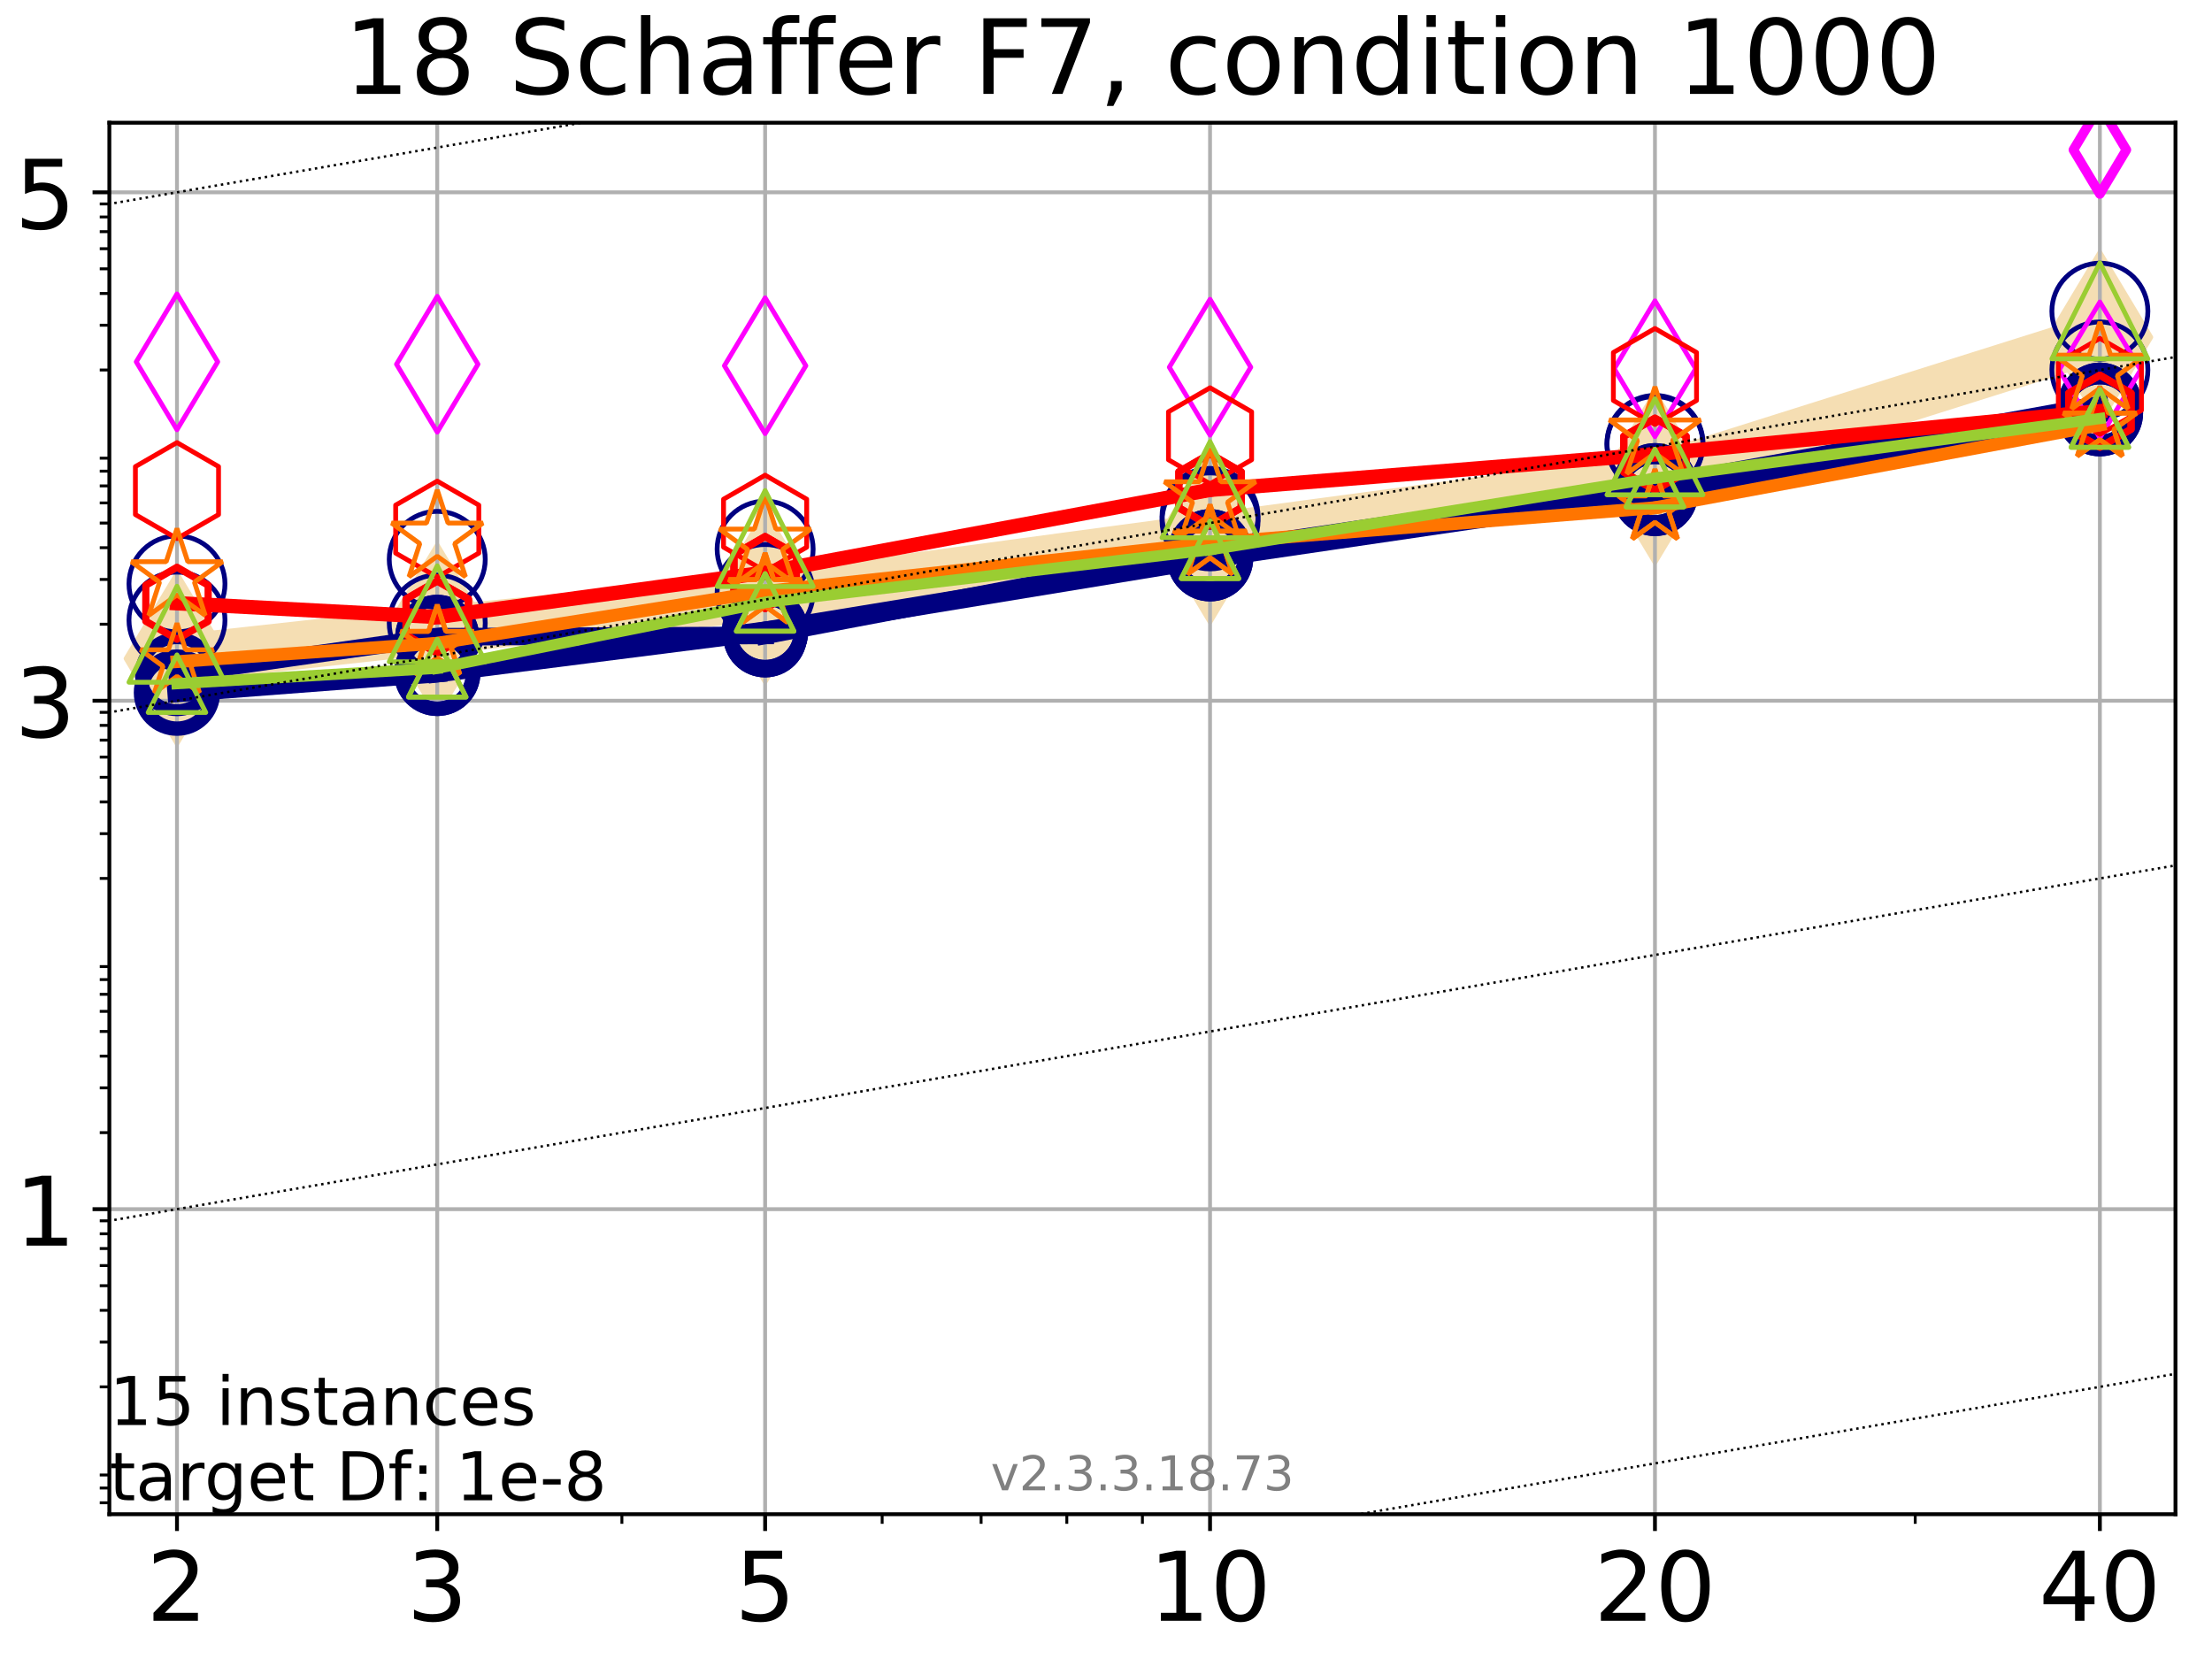 <?xml version="1.0" encoding="utf-8" standalone="no"?>
<!DOCTYPE svg PUBLIC "-//W3C//DTD SVG 1.1//EN"
  "http://www.w3.org/Graphics/SVG/1.1/DTD/svg11.dtd">
<!-- Created with matplotlib (https://matplotlib.org/) -->
<svg height="345.6pt" version="1.1" viewBox="0 0 460.8 345.6" width="460.8pt" xmlns="http://www.w3.org/2000/svg" xmlns:xlink="http://www.w3.org/1999/xlink">
 <defs>
  <style type="text/css">
*{stroke-linecap:butt;stroke-linejoin:round;}
  </style>
 </defs>
 <g id="figure_1">
  <g id="patch_1">
   <path d="M 0 345.6 
L 460.8 345.6 
L 460.8 0 
L 0 0 
z
" style="fill:#ffffff;"/>
  </g>
  <g id="axes_1">
   <g id="patch_2">
    <path d="M 22.78 315.44 
L 453.192 315.44 
L 453.192 25.56 
L 22.78 25.56 
z
" style="fill:#ffffff;"/>
   </g>
   <g id="line2d_1">
    <path clip-path="url(#pb3a50d526a)" d="M 36.868 137.195 
L 91.085 131.231 
L 159.39 124.352 
L 252.074 111.885 
L 344.758 99.477 
L 437.443 70.256 
" style="fill:none;stroke:#f5deb3;stroke-linecap:square;stroke-width:10;"/>
    <defs>
     <path d="M -0 17.678 
L 10.607 0 
L 0 -17.678 
L -10.607 -0 
z
" id="m3c69fcb869" style="stroke:#f5deb3;stroke-linejoin:miter;"/>
    </defs>
    <g clip-path="url(#pb3a50d526a)">
     <use style="fill:#f5deb3;stroke:#f5deb3;stroke-linejoin:miter;" x="36.868" xlink:href="#m3c69fcb869" y="137.195"/>
     <use style="fill:#f5deb3;stroke:#f5deb3;stroke-linejoin:miter;" x="91.085" xlink:href="#m3c69fcb869" y="131.231"/>
     <use style="fill:#f5deb3;stroke:#f5deb3;stroke-linejoin:miter;" x="159.39" xlink:href="#m3c69fcb869" y="124.352"/>
     <use style="fill:#f5deb3;stroke:#f5deb3;stroke-linejoin:miter;" x="252.074" xlink:href="#m3c69fcb869" y="111.885"/>
     <use style="fill:#f5deb3;stroke:#f5deb3;stroke-linejoin:miter;" x="344.758" xlink:href="#m3c69fcb869" y="99.477"/>
     <use style="fill:#f5deb3;stroke:#f5deb3;stroke-linejoin:miter;" x="437.443" xlink:href="#m3c69fcb869" y="70.256"/>
    </g>
   </g>
   <g id="matplotlib.axis_1">
    <g id="xtick_1">
     <g id="line2d_2">
      <path clip-path="url(#pb3a50d526a)" d="M 36.868 315.44 
L 36.868 25.56 
" style="fill:none;stroke:#b0b0b0;stroke-linecap:square;stroke-width:0.8;"/>
     </g>
     <g id="line2d_3">
      <defs>
       <path d="M 0 0 
L 0 3.5 
" id="m2163b61945" style="stroke:#000000;stroke-width:0.8;"/>
      </defs>
      <g>
       <use style="stroke:#000000;stroke-width:0.8;" x="36.868" xlink:href="#m2163b61945" y="315.44"/>
      </g>
     </g>
     <g id="text_1">
      <!-- 2 -->
      <defs>
       <path d="M 19.188 8.297 
L 53.609 8.297 
L 53.609 0 
L 7.328 0 
L 7.328 8.297 
Q 12.938 14.109 22.625 23.891 
Q 32.328 33.688 34.812 36.531 
Q 39.547 41.844 41.422 45.531 
Q 43.312 49.219 43.312 52.781 
Q 43.312 58.594 39.234 62.25 
Q 35.156 65.922 28.609 65.922 
Q 23.969 65.922 18.812 64.312 
Q 13.672 62.703 7.812 59.422 
L 7.812 69.391 
Q 13.766 71.781 18.938 73 
Q 24.125 74.219 28.422 74.219 
Q 39.75 74.219 46.484 68.547 
Q 53.219 62.891 53.219 53.422 
Q 53.219 48.922 51.531 44.891 
Q 49.859 40.875 45.406 35.406 
Q 44.188 33.984 37.641 27.219 
Q 31.109 20.453 19.188 8.297 
z
" id="DejaVuSans-50"/>
      </defs>
      <g transform="translate(30.506 337.637)scale(0.2 -0.2)">
       <use xlink:href="#DejaVuSans-50"/>
      </g>
     </g>
    </g>
    <g id="xtick_2">
     <g id="line2d_4">
      <path clip-path="url(#pb3a50d526a)" d="M 91.085 315.44 
L 91.085 25.56 
" style="fill:none;stroke:#b0b0b0;stroke-linecap:square;stroke-width:0.8;"/>
     </g>
     <g id="line2d_5">
      <g>
       <use style="stroke:#000000;stroke-width:0.8;" x="91.085" xlink:href="#m2163b61945" y="315.44"/>
      </g>
     </g>
     <g id="text_2">
      <!-- 3 -->
      <defs>
       <path d="M 40.578 39.312 
Q 47.656 37.797 51.625 33 
Q 55.609 28.219 55.609 21.188 
Q 55.609 10.406 48.188 4.484 
Q 40.766 -1.422 27.094 -1.422 
Q 22.516 -1.422 17.656 -0.516 
Q 12.797 0.391 7.625 2.203 
L 7.625 11.719 
Q 11.719 9.328 16.594 8.109 
Q 21.484 6.891 26.812 6.891 
Q 36.078 6.891 40.938 10.547 
Q 45.797 14.203 45.797 21.188 
Q 45.797 27.641 41.281 31.266 
Q 36.766 34.906 28.719 34.906 
L 20.219 34.906 
L 20.219 43.016 
L 29.109 43.016 
Q 36.375 43.016 40.234 45.922 
Q 44.094 48.828 44.094 54.297 
Q 44.094 59.906 40.109 62.906 
Q 36.141 65.922 28.719 65.922 
Q 24.656 65.922 20.016 65.031 
Q 15.375 64.156 9.812 62.312 
L 9.812 71.094 
Q 15.438 72.656 20.344 73.438 
Q 25.25 74.219 29.594 74.219 
Q 40.828 74.219 47.359 69.109 
Q 53.906 64.016 53.906 55.328 
Q 53.906 49.266 50.438 45.094 
Q 46.969 40.922 40.578 39.312 
z
" id="DejaVuSans-51"/>
      </defs>
      <g transform="translate(84.723 337.637)scale(0.2 -0.2)">
       <use xlink:href="#DejaVuSans-51"/>
      </g>
     </g>
    </g>
    <g id="xtick_3">
     <g id="line2d_6">
      <path clip-path="url(#pb3a50d526a)" d="M 159.39 315.44 
L 159.39 25.56 
" style="fill:none;stroke:#b0b0b0;stroke-linecap:square;stroke-width:0.8;"/>
     </g>
     <g id="line2d_7">
      <g>
       <use style="stroke:#000000;stroke-width:0.8;" x="159.39" xlink:href="#m2163b61945" y="315.44"/>
      </g>
     </g>
     <g id="text_3">
      <!-- 5 -->
      <defs>
       <path d="M 10.797 72.906 
L 49.516 72.906 
L 49.516 64.594 
L 19.828 64.594 
L 19.828 46.734 
Q 21.969 47.469 24.109 47.828 
Q 26.266 48.188 28.422 48.188 
Q 40.625 48.188 47.75 41.5 
Q 54.891 34.812 54.891 23.391 
Q 54.891 11.625 47.562 5.094 
Q 40.234 -1.422 26.906 -1.422 
Q 22.312 -1.422 17.547 -0.641 
Q 12.797 0.141 7.719 1.703 
L 7.719 11.625 
Q 12.109 9.234 16.797 8.062 
Q 21.484 6.891 26.703 6.891 
Q 35.156 6.891 40.078 11.328 
Q 45.016 15.766 45.016 23.391 
Q 45.016 31 40.078 35.438 
Q 35.156 39.891 26.703 39.891 
Q 22.75 39.891 18.812 39.016 
Q 14.891 38.141 10.797 36.281 
z
" id="DejaVuSans-53"/>
      </defs>
      <g transform="translate(153.028 337.637)scale(0.2 -0.2)">
       <use xlink:href="#DejaVuSans-53"/>
      </g>
     </g>
    </g>
    <g id="xtick_4">
     <g id="line2d_8">
      <path clip-path="url(#pb3a50d526a)" d="M 252.074 315.44 
L 252.074 25.56 
" style="fill:none;stroke:#b0b0b0;stroke-linecap:square;stroke-width:0.8;"/>
     </g>
     <g id="line2d_9">
      <g>
       <use style="stroke:#000000;stroke-width:0.8;" x="252.074" xlink:href="#m2163b61945" y="315.44"/>
      </g>
     </g>
     <g id="text_4">
      <!-- 10 -->
      <defs>
       <path d="M 12.406 8.297 
L 28.516 8.297 
L 28.516 63.922 
L 10.984 60.406 
L 10.984 69.391 
L 28.422 72.906 
L 38.281 72.906 
L 38.281 8.297 
L 54.391 8.297 
L 54.391 0 
L 12.406 0 
z
" id="DejaVuSans-49"/>
       <path d="M 31.781 66.406 
Q 24.172 66.406 20.328 58.906 
Q 16.5 51.422 16.5 36.375 
Q 16.5 21.391 20.328 13.891 
Q 24.172 6.391 31.781 6.391 
Q 39.453 6.391 43.281 13.891 
Q 47.125 21.391 47.125 36.375 
Q 47.125 51.422 43.281 58.906 
Q 39.453 66.406 31.781 66.406 
z
M 31.781 74.219 
Q 44.047 74.219 50.516 64.516 
Q 56.984 54.828 56.984 36.375 
Q 56.984 17.969 50.516 8.266 
Q 44.047 -1.422 31.781 -1.422 
Q 19.531 -1.422 13.062 8.266 
Q 6.594 17.969 6.594 36.375 
Q 6.594 54.828 13.062 64.516 
Q 19.531 74.219 31.781 74.219 
z
" id="DejaVuSans-48"/>
      </defs>
      <g transform="translate(239.349 337.637)scale(0.2 -0.2)">
       <use xlink:href="#DejaVuSans-49"/>
       <use x="63.623" xlink:href="#DejaVuSans-48"/>
      </g>
     </g>
    </g>
    <g id="xtick_5">
     <g id="line2d_10">
      <path clip-path="url(#pb3a50d526a)" d="M 344.758 315.44 
L 344.758 25.56 
" style="fill:none;stroke:#b0b0b0;stroke-linecap:square;stroke-width:0.8;"/>
     </g>
     <g id="line2d_11">
      <g>
       <use style="stroke:#000000;stroke-width:0.8;" x="344.758" xlink:href="#m2163b61945" y="315.44"/>
      </g>
     </g>
     <g id="text_5">
      <!-- 20 -->
      <g transform="translate(332.033 337.637)scale(0.2 -0.2)">
       <use xlink:href="#DejaVuSans-50"/>
       <use x="63.623" xlink:href="#DejaVuSans-48"/>
      </g>
     </g>
    </g>
    <g id="xtick_6">
     <g id="line2d_12">
      <path clip-path="url(#pb3a50d526a)" d="M 437.443 315.44 
L 437.443 25.56 
" style="fill:none;stroke:#b0b0b0;stroke-linecap:square;stroke-width:0.8;"/>
     </g>
     <g id="line2d_13">
      <g>
       <use style="stroke:#000000;stroke-width:0.8;" x="437.443" xlink:href="#m2163b61945" y="315.44"/>
      </g>
     </g>
     <g id="text_6">
      <!-- 40 -->
      <defs>
       <path d="M 37.797 64.312 
L 12.891 25.391 
L 37.797 25.391 
z
M 35.203 72.906 
L 47.609 72.906 
L 47.609 25.391 
L 58.016 25.391 
L 58.016 17.188 
L 47.609 17.188 
L 47.609 0 
L 37.797 0 
L 37.797 17.188 
L 4.891 17.188 
L 4.891 26.703 
z
" id="DejaVuSans-52"/>
      </defs>
      <g transform="translate(424.718 337.637)scale(0.2 -0.2)">
       <use xlink:href="#DejaVuSans-52"/>
       <use x="63.623" xlink:href="#DejaVuSans-48"/>
      </g>
     </g>
    </g>
    <g id="xtick_7">
     <g id="line2d_14">
      <defs>
       <path d="M 0 0 
L 0 2 
" id="m3074be3255" style="stroke:#000000;stroke-width:0.6;"/>
      </defs>
      <g>
       <use style="stroke:#000000;stroke-width:0.6;" x="129.552" xlink:href="#m3074be3255" y="315.44"/>
      </g>
     </g>
    </g>
    <g id="xtick_8">
     <g id="line2d_15">
      <g>
       <use style="stroke:#000000;stroke-width:0.6;" x="183.769" xlink:href="#m3074be3255" y="315.44"/>
      </g>
     </g>
    </g>
    <g id="xtick_9">
     <g id="line2d_16">
      <g>
       <use style="stroke:#000000;stroke-width:0.6;" x="204.381" xlink:href="#m3074be3255" y="315.44"/>
      </g>
     </g>
    </g>
    <g id="xtick_10">
     <g id="line2d_17">
      <g>
       <use style="stroke:#000000;stroke-width:0.6;" x="222.237" xlink:href="#m3074be3255" y="315.44"/>
      </g>
     </g>
    </g>
    <g id="xtick_11">
     <g id="line2d_18">
      <g>
       <use style="stroke:#000000;stroke-width:0.6;" x="237.986" xlink:href="#m3074be3255" y="315.44"/>
      </g>
     </g>
    </g>
    <g id="xtick_12">
     <g id="line2d_19">
      <g>
       <use style="stroke:#000000;stroke-width:0.6;" x="398.975" xlink:href="#m3074be3255" y="315.44"/>
      </g>
     </g>
    </g>
   </g>
   <g id="matplotlib.axis_2">
    <g id="ytick_1">
     <g id="line2d_20">
      <path clip-path="url(#pb3a50d526a)" d="M 22.78 251.891 
L 453.192 251.891 
" style="fill:none;stroke:#b0b0b0;stroke-linecap:square;stroke-width:0.8;"/>
     </g>
     <g id="line2d_21">
      <defs>
       <path d="M 0 0 
L -3.5 0 
" id="m99768b0334" style="stroke:#000000;stroke-width:0.8;"/>
      </defs>
      <g>
       <use style="stroke:#000000;stroke-width:0.8;" x="22.78" xlink:href="#m99768b0334" y="251.891"/>
      </g>
     </g>
     <g id="text_7">
      <!-- 1 -->
      <g transform="translate(3.055 259.49)scale(0.2 -0.2)">
       <use xlink:href="#DejaVuSans-49"/>
      </g>
     </g>
    </g>
    <g id="ytick_2">
     <g id="line2d_22">
      <path clip-path="url(#pb3a50d526a)" d="M 22.78 145.977 
L 453.192 145.977 
" style="fill:none;stroke:#b0b0b0;stroke-linecap:square;stroke-width:0.8;"/>
     </g>
     <g id="line2d_23">
      <g>
       <use style="stroke:#000000;stroke-width:0.8;" x="22.78" xlink:href="#m99768b0334" y="145.977"/>
      </g>
     </g>
     <g id="text_8">
      <!-- 3 -->
      <g transform="translate(3.055 153.575)scale(0.2 -0.2)">
       <use xlink:href="#DejaVuSans-51"/>
      </g>
     </g>
    </g>
    <g id="ytick_3">
     <g id="line2d_24">
      <path clip-path="url(#pb3a50d526a)" d="M 22.78 40.063 
L 453.192 40.063 
" style="fill:none;stroke:#b0b0b0;stroke-linecap:square;stroke-width:0.8;"/>
     </g>
     <g id="line2d_25">
      <g>
       <use style="stroke:#000000;stroke-width:0.8;" x="22.78" xlink:href="#m99768b0334" y="40.063"/>
      </g>
     </g>
     <g id="text_9">
      <!-- 5 -->
      <g transform="translate(3.055 47.661)scale(0.2 -0.2)">
       <use xlink:href="#DejaVuSans-53"/>
      </g>
     </g>
    </g>
    <g id="ytick_4">
     <g id="line2d_26">
      <defs>
       <path d="M 0 0 
L -2 0 
" id="m95561f18b7" style="stroke:#000000;stroke-width:0.6;"/>
      </defs>
      <g>
       <use style="stroke:#000000;stroke-width:0.6;" x="22.78" xlink:href="#m95561f18b7" y="313.052"/>
      </g>
     </g>
    </g>
    <g id="ytick_5">
     <g id="line2d_27">
      <g>
       <use style="stroke:#000000;stroke-width:0.6;" x="22.78" xlink:href="#m95561f18b7" y="309.981"/>
      </g>
     </g>
    </g>
    <g id="ytick_6">
     <g id="line2d_28">
      <g>
       <use style="stroke:#000000;stroke-width:0.6;" x="22.78" xlink:href="#m95561f18b7" y="307.272"/>
      </g>
     </g>
    </g>
    <g id="ytick_7">
     <g id="line2d_29">
      <g>
       <use style="stroke:#000000;stroke-width:0.6;" x="22.78" xlink:href="#m95561f18b7" y="288.907"/>
      </g>
     </g>
    </g>
    <g id="ytick_8">
     <g id="line2d_30">
      <g>
       <use style="stroke:#000000;stroke-width:0.6;" x="22.78" xlink:href="#m95561f18b7" y="279.582"/>
      </g>
     </g>
    </g>
    <g id="ytick_9">
     <g id="line2d_31">
      <g>
       <use style="stroke:#000000;stroke-width:0.6;" x="22.78" xlink:href="#m95561f18b7" y="272.965"/>
      </g>
     </g>
    </g>
    <g id="ytick_10">
     <g id="line2d_32">
      <g>
       <use style="stroke:#000000;stroke-width:0.6;" x="22.78" xlink:href="#m95561f18b7" y="267.833"/>
      </g>
     </g>
    </g>
    <g id="ytick_11">
     <g id="line2d_33">
      <g>
       <use style="stroke:#000000;stroke-width:0.6;" x="22.78" xlink:href="#m95561f18b7" y="263.64"/>
      </g>
     </g>
    </g>
    <g id="ytick_12">
     <g id="line2d_34">
      <g>
       <use style="stroke:#000000;stroke-width:0.6;" x="22.78" xlink:href="#m95561f18b7" y="260.095"/>
      </g>
     </g>
    </g>
    <g id="ytick_13">
     <g id="line2d_35">
      <g>
       <use style="stroke:#000000;stroke-width:0.6;" x="22.78" xlink:href="#m95561f18b7" y="257.023"/>
      </g>
     </g>
    </g>
    <g id="ytick_14">
     <g id="line2d_36">
      <g>
       <use style="stroke:#000000;stroke-width:0.6;" x="22.78" xlink:href="#m95561f18b7" y="254.315"/>
      </g>
     </g>
    </g>
    <g id="ytick_15">
     <g id="line2d_37">
      <g>
       <use style="stroke:#000000;stroke-width:0.6;" x="22.78" xlink:href="#m95561f18b7" y="235.95"/>
      </g>
     </g>
    </g>
    <g id="ytick_16">
     <g id="line2d_38">
      <g>
       <use style="stroke:#000000;stroke-width:0.6;" x="22.78" xlink:href="#m95561f18b7" y="226.624"/>
      </g>
     </g>
    </g>
    <g id="ytick_17">
     <g id="line2d_39">
      <g>
       <use style="stroke:#000000;stroke-width:0.6;" x="22.78" xlink:href="#m95561f18b7" y="220.008"/>
      </g>
     </g>
    </g>
    <g id="ytick_18">
     <g id="line2d_40">
      <g>
       <use style="stroke:#000000;stroke-width:0.6;" x="22.78" xlink:href="#m95561f18b7" y="214.876"/>
      </g>
     </g>
    </g>
    <g id="ytick_19">
     <g id="line2d_41">
      <g>
       <use style="stroke:#000000;stroke-width:0.6;" x="22.78" xlink:href="#m95561f18b7" y="210.683"/>
      </g>
     </g>
    </g>
    <g id="ytick_20">
     <g id="line2d_42">
      <g>
       <use style="stroke:#000000;stroke-width:0.6;" x="22.78" xlink:href="#m95561f18b7" y="207.137"/>
      </g>
     </g>
    </g>
    <g id="ytick_21">
     <g id="line2d_43">
      <g>
       <use style="stroke:#000000;stroke-width:0.6;" x="22.78" xlink:href="#m95561f18b7" y="204.066"/>
      </g>
     </g>
    </g>
    <g id="ytick_22">
     <g id="line2d_44">
      <g>
       <use style="stroke:#000000;stroke-width:0.6;" x="22.78" xlink:href="#m95561f18b7" y="201.357"/>
      </g>
     </g>
    </g>
    <g id="ytick_23">
     <g id="line2d_45">
      <g>
       <use style="stroke:#000000;stroke-width:0.6;" x="22.78" xlink:href="#m95561f18b7" y="182.992"/>
      </g>
     </g>
    </g>
    <g id="ytick_24">
     <g id="line2d_46">
      <g>
       <use style="stroke:#000000;stroke-width:0.6;" x="22.78" xlink:href="#m95561f18b7" y="173.667"/>
      </g>
     </g>
    </g>
    <g id="ytick_25">
     <g id="line2d_47">
      <g>
       <use style="stroke:#000000;stroke-width:0.6;" x="22.78" xlink:href="#m95561f18b7" y="167.051"/>
      </g>
     </g>
    </g>
    <g id="ytick_26">
     <g id="line2d_48">
      <g>
       <use style="stroke:#000000;stroke-width:0.6;" x="22.78" xlink:href="#m95561f18b7" y="161.919"/>
      </g>
     </g>
    </g>
    <g id="ytick_27">
     <g id="line2d_49">
      <g>
       <use style="stroke:#000000;stroke-width:0.6;" x="22.78" xlink:href="#m95561f18b7" y="157.725"/>
      </g>
     </g>
    </g>
    <g id="ytick_28">
     <g id="line2d_50">
      <g>
       <use style="stroke:#000000;stroke-width:0.6;" x="22.78" xlink:href="#m95561f18b7" y="154.18"/>
      </g>
     </g>
    </g>
    <g id="ytick_29">
     <g id="line2d_51">
      <g>
       <use style="stroke:#000000;stroke-width:0.6;" x="22.78" xlink:href="#m95561f18b7" y="151.109"/>
      </g>
     </g>
    </g>
    <g id="ytick_30">
     <g id="line2d_52">
      <g>
       <use style="stroke:#000000;stroke-width:0.6;" x="22.78" xlink:href="#m95561f18b7" y="148.4"/>
      </g>
     </g>
    </g>
    <g id="ytick_31">
     <g id="line2d_53">
      <g>
       <use style="stroke:#000000;stroke-width:0.6;" x="22.78" xlink:href="#m95561f18b7" y="130.035"/>
      </g>
     </g>
    </g>
    <g id="ytick_32">
     <g id="line2d_54">
      <g>
       <use style="stroke:#000000;stroke-width:0.6;" x="22.78" xlink:href="#m95561f18b7" y="120.71"/>
      </g>
     </g>
    </g>
    <g id="ytick_33">
     <g id="line2d_55">
      <g>
       <use style="stroke:#000000;stroke-width:0.6;" x="22.78" xlink:href="#m95561f18b7" y="114.094"/>
      </g>
     </g>
    </g>
    <g id="ytick_34">
     <g id="line2d_56">
      <g>
       <use style="stroke:#000000;stroke-width:0.6;" x="22.78" xlink:href="#m95561f18b7" y="108.961"/>
      </g>
     </g>
    </g>
    <g id="ytick_35">
     <g id="line2d_57">
      <g>
       <use style="stroke:#000000;stroke-width:0.6;" x="22.78" xlink:href="#m95561f18b7" y="104.768"/>
      </g>
     </g>
    </g>
    <g id="ytick_36">
     <g id="line2d_58">
      <g>
       <use style="stroke:#000000;stroke-width:0.6;" x="22.78" xlink:href="#m95561f18b7" y="101.223"/>
      </g>
     </g>
    </g>
    <g id="ytick_37">
     <g id="line2d_59">
      <g>
       <use style="stroke:#000000;stroke-width:0.6;" x="22.78" xlink:href="#m95561f18b7" y="98.152"/>
      </g>
     </g>
    </g>
    <g id="ytick_38">
     <g id="line2d_60">
      <g>
       <use style="stroke:#000000;stroke-width:0.6;" x="22.78" xlink:href="#m95561f18b7" y="95.443"/>
      </g>
     </g>
    </g>
    <g id="ytick_39">
     <g id="line2d_61">
      <g>
       <use style="stroke:#000000;stroke-width:0.6;" x="22.78" xlink:href="#m95561f18b7" y="77.078"/>
      </g>
     </g>
    </g>
    <g id="ytick_40">
     <g id="line2d_62">
      <g>
       <use style="stroke:#000000;stroke-width:0.6;" x="22.78" xlink:href="#m95561f18b7" y="67.753"/>
      </g>
     </g>
    </g>
    <g id="ytick_41">
     <g id="line2d_63">
      <g>
       <use style="stroke:#000000;stroke-width:0.6;" x="22.78" xlink:href="#m95561f18b7" y="61.136"/>
      </g>
     </g>
    </g>
    <g id="ytick_42">
     <g id="line2d_64">
      <g>
       <use style="stroke:#000000;stroke-width:0.6;" x="22.78" xlink:href="#m95561f18b7" y="56.004"/>
      </g>
     </g>
    </g>
    <g id="ytick_43">
     <g id="line2d_65">
      <g>
       <use style="stroke:#000000;stroke-width:0.6;" x="22.78" xlink:href="#m95561f18b7" y="51.811"/>
      </g>
     </g>
    </g>
    <g id="ytick_44">
     <g id="line2d_66">
      <g>
       <use style="stroke:#000000;stroke-width:0.6;" x="22.78" xlink:href="#m95561f18b7" y="48.266"/>
      </g>
     </g>
    </g>
    <g id="ytick_45">
     <g id="line2d_67">
      <g>
       <use style="stroke:#000000;stroke-width:0.6;" x="22.78" xlink:href="#m95561f18b7" y="45.195"/>
      </g>
     </g>
    </g>
    <g id="ytick_46">
     <g id="line2d_68">
      <g>
       <use style="stroke:#000000;stroke-width:0.6;" x="22.78" xlink:href="#m95561f18b7" y="42.486"/>
      </g>
     </g>
    </g>
   </g>
   <g id="line2d_69">
    <path clip-path="url(#pb3a50d526a)" d="M 36.868 144.289 
L 91.085 140.161 
" style="fill:none;stroke:#000080;stroke-linecap:square;stroke-width:4;"/>
    <defs>
     <path d="M 0 7.5 
C 1.989 7.5 3.897 6.71 5.303 5.303 
C 6.71 3.897 7.5 1.989 7.5 0 
C 7.5 -1.989 6.71 -3.897 5.303 -5.303 
C 3.897 -6.71 1.989 -7.5 0 -7.5 
C -1.989 -7.5 -3.897 -6.71 -5.303 -5.303 
C -6.71 -3.897 -7.5 -1.989 -7.5 0 
C -7.5 1.989 -6.71 3.897 -5.303 5.303 
C -3.897 6.71 -1.989 7.5 0 7.5 
z
" id="mb1c67cb224" style="stroke:#000080;stroke-width:3;"/>
    </defs>
    <g clip-path="url(#pb3a50d526a)">
     <use style="fill-opacity:0;stroke:#000080;stroke-width:3;" x="36.868" xlink:href="#mb1c67cb224" y="144.289"/>
     <use style="fill-opacity:0;stroke:#000080;stroke-width:3;" x="91.085" xlink:href="#mb1c67cb224" y="140.161"/>
    </g>
   </g>
   <g id="line2d_70">
    <path clip-path="url(#pb3a50d526a)" d="M 91.085 140.161 
L 159.39 131.475 
" style="fill:none;stroke:#000080;stroke-linecap:square;stroke-width:4;"/>
    <g clip-path="url(#pb3a50d526a)">
     <use style="fill-opacity:0;stroke:#000080;stroke-width:3;" x="91.085" xlink:href="#mb1c67cb224" y="140.161"/>
     <use style="fill-opacity:0;stroke:#000080;stroke-width:3;" x="159.39" xlink:href="#mb1c67cb224" y="131.475"/>
    </g>
   </g>
   <g id="line2d_71">
    <path clip-path="url(#pb3a50d526a)" d="M 159.39 131.475 
L 252.074 116.283 
" style="fill:none;stroke:#000080;stroke-linecap:square;stroke-width:4;"/>
    <g clip-path="url(#pb3a50d526a)">
     <use style="fill-opacity:0;stroke:#000080;stroke-width:3;" x="159.39" xlink:href="#mb1c67cb224" y="131.475"/>
     <use style="fill-opacity:0;stroke:#000080;stroke-width:3;" x="252.074" xlink:href="#mb1c67cb224" y="116.283"/>
    </g>
   </g>
   <g id="line2d_72">
    <path clip-path="url(#pb3a50d526a)" d="M 252.074 116.283 
L 344.758 102.676 
" style="fill:none;stroke:#000080;stroke-linecap:square;stroke-width:4;"/>
    <g clip-path="url(#pb3a50d526a)">
     <use style="fill-opacity:0;stroke:#000080;stroke-width:3;" x="252.074" xlink:href="#mb1c67cb224" y="116.283"/>
     <use style="fill-opacity:0;stroke:#000080;stroke-width:3;" x="344.758" xlink:href="#mb1c67cb224" y="102.676"/>
    </g>
   </g>
   <g id="line2d_73">
    <path clip-path="url(#pb3a50d526a)" d="M 344.758 102.676 
L 437.443 86.064 
" style="fill:none;stroke:#000080;stroke-linecap:square;stroke-width:4;"/>
    <g clip-path="url(#pb3a50d526a)">
     <use style="fill-opacity:0;stroke:#000080;stroke-width:3;" x="344.758" xlink:href="#mb1c67cb224" y="102.676"/>
     <use style="fill-opacity:0;stroke:#000080;stroke-width:3;" x="437.443" xlink:href="#mb1c67cb224" y="86.064"/>
    </g>
   </g>
   <g id="line2d_74">
    <path clip-path="url(#pb3a50d526a)" d="M 437.443 86.064 
" style="fill:none;stroke:#000080;stroke-linecap:square;stroke-width:4;"/>
    <g clip-path="url(#pb3a50d526a)">
     <use style="fill-opacity:0;stroke:#000080;stroke-width:3;" x="437.443" xlink:href="#mb1c67cb224" y="86.064"/>
    </g>
   </g>
   <g id="line2d_75"/>
   <g id="line2d_76">
    <defs>
     <path d="M 0 10 
C 2.652 10 5.196 8.946 7.071 7.071 
C 8.946 5.196 10 2.652 10 0 
C 10 -2.652 8.946 -5.196 7.071 -7.071 
C 5.196 -8.946 2.652 -10 0 -10 
C -2.652 -10 -5.196 -8.946 -7.071 -7.071 
C -8.946 -5.196 -10 -2.652 -10 0 
C -10 2.652 -8.946 5.196 -7.071 7.071 
C -5.196 8.946 -2.652 10 0 10 
z
" id="m25175774f2" style="stroke:#000080;"/>
    </defs>
    <g clip-path="url(#pb3a50d526a)">
     <use style="fill-opacity:0;stroke:#000080;" x="36.868" xlink:href="#m25175774f2" y="129.177"/>
     <use style="fill-opacity:0;stroke:#000080;" x="91.085" xlink:href="#m25175774f2" y="129.806"/>
     <use style="fill-opacity:0;stroke:#000080;" x="159.39" xlink:href="#m25175774f2" y="114.398"/>
     <use style="fill-opacity:0;stroke:#000080;" x="252.074" xlink:href="#m25175774f2" y="107.574"/>
     <use style="fill-opacity:0;stroke:#000080;" x="344.758" xlink:href="#m25175774f2" y="92.377"/>
     <use style="fill-opacity:0;stroke:#000080;" x="437.443" xlink:href="#m25175774f2" y="77.068"/>
    </g>
   </g>
   <g id="line2d_77">
    <path clip-path="url(#pb3a50d526a)" d="M 36.868 140.436 
L 91.085 132.654 
" style="fill:none;stroke:#000080;stroke-linecap:square;stroke-width:3.667;"/>
    <defs>
     <path d="M 0 7.5 
C 1.989 7.5 3.897 6.71 5.303 5.303 
C 6.71 3.897 7.5 1.989 7.5 0 
C 7.5 -1.989 6.71 -3.897 5.303 -5.303 
C 3.897 -6.71 1.989 -7.5 0 -7.5 
C -1.989 -7.5 -3.897 -6.71 -5.303 -5.303 
C -6.71 -3.897 -7.5 -1.989 -7.5 0 
C -7.5 1.989 -6.71 3.897 -5.303 5.303 
C -3.897 6.71 -1.989 7.5 0 7.5 
z
" id="m23c2ac7914" style="stroke:#000080;stroke-width:2.5;"/>
    </defs>
    <g clip-path="url(#pb3a50d526a)">
     <use style="fill-opacity:0;stroke:#000080;stroke-width:2.5;" x="36.868" xlink:href="#m23c2ac7914" y="140.436"/>
     <use style="fill-opacity:0;stroke:#000080;stroke-width:2.5;" x="91.085" xlink:href="#m23c2ac7914" y="132.654"/>
    </g>
   </g>
   <g id="line2d_78">
    <path clip-path="url(#pb3a50d526a)" d="M 91.085 132.654 
L 159.39 132.366 
" style="fill:none;stroke:#000080;stroke-linecap:square;stroke-width:3.667;"/>
    <g clip-path="url(#pb3a50d526a)">
     <use style="fill-opacity:0;stroke:#000080;stroke-width:2.5;" x="91.085" xlink:href="#m23c2ac7914" y="132.654"/>
     <use style="fill-opacity:0;stroke:#000080;stroke-width:2.5;" x="159.39" xlink:href="#m23c2ac7914" y="132.366"/>
    </g>
   </g>
   <g id="line2d_79">
    <path clip-path="url(#pb3a50d526a)" d="M 159.39 132.366 
L 252.074 114.815 
" style="fill:none;stroke:#000080;stroke-linecap:square;stroke-width:3.667;"/>
    <g clip-path="url(#pb3a50d526a)">
     <use style="fill-opacity:0;stroke:#000080;stroke-width:2.5;" x="159.39" xlink:href="#m23c2ac7914" y="132.366"/>
     <use style="fill-opacity:0;stroke:#000080;stroke-width:2.5;" x="252.074" xlink:href="#m23c2ac7914" y="114.815"/>
    </g>
   </g>
   <g id="line2d_80">
    <path clip-path="url(#pb3a50d526a)" d="M 252.074 114.815 
L 344.758 101.056 
" style="fill:none;stroke:#000080;stroke-linecap:square;stroke-width:3.667;"/>
    <g clip-path="url(#pb3a50d526a)">
     <use style="fill-opacity:0;stroke:#000080;stroke-width:2.5;" x="252.074" xlink:href="#m23c2ac7914" y="114.815"/>
     <use style="fill-opacity:0;stroke:#000080;stroke-width:2.5;" x="344.758" xlink:href="#m23c2ac7914" y="101.056"/>
    </g>
   </g>
   <g id="line2d_81">
    <path clip-path="url(#pb3a50d526a)" d="M 344.758 101.056 
L 437.443 84.285 
" style="fill:none;stroke:#000080;stroke-linecap:square;stroke-width:3.667;"/>
    <g clip-path="url(#pb3a50d526a)">
     <use style="fill-opacity:0;stroke:#000080;stroke-width:2.5;" x="344.758" xlink:href="#m23c2ac7914" y="101.056"/>
     <use style="fill-opacity:0;stroke:#000080;stroke-width:2.5;" x="437.443" xlink:href="#m23c2ac7914" y="84.285"/>
    </g>
   </g>
   <g id="line2d_82">
    <path clip-path="url(#pb3a50d526a)" d="M 437.443 84.285 
" style="fill:none;stroke:#000080;stroke-linecap:square;stroke-width:3.667;"/>
    <g clip-path="url(#pb3a50d526a)">
     <use style="fill-opacity:0;stroke:#000080;stroke-width:2.5;" x="437.443" xlink:href="#m23c2ac7914" y="84.285"/>
    </g>
   </g>
   <g id="line2d_83"/>
   <g id="line2d_84">
    <g clip-path="url(#pb3a50d526a)">
     <use style="fill-opacity:0;stroke:#000080;" x="36.868" xlink:href="#m25175774f2" y="121.633"/>
     <use style="fill-opacity:0;stroke:#000080;" x="91.085" xlink:href="#m25175774f2" y="116.525"/>
     <use style="fill-opacity:0;stroke:#000080;" x="159.39" xlink:href="#m25175774f2" y="123.425"/>
     <use style="fill-opacity:0;stroke:#000080;" x="252.074" xlink:href="#m25175774f2" y="108.514"/>
     <use style="fill-opacity:0;stroke:#000080;" x="344.758" xlink:href="#m25175774f2" y="92.6"/>
     <use style="fill-opacity:0;stroke:#000080;" x="437.443" xlink:href="#m25175774f2" y="64.826"/>
    </g>
   </g>
   <g id="line2d_85">
    <path clip-path="url(#pb3a50d526a)" d="M 437.443 31.214 
" style="fill:none;stroke:#ff00ff;stroke-linecap:square;stroke-width:3.333;"/>
    <defs>
     <path d="M -0 9.192 
L 5.515 0 
L 0 -9.192 
L -5.515 -0 
z
" id="m9a36c93d54" style="stroke:#ff00ff;stroke-linejoin:miter;stroke-width:2;"/>
    </defs>
    <g clip-path="url(#pb3a50d526a)">
     <use style="fill-opacity:0;stroke:#ff00ff;stroke-linejoin:miter;stroke-width:2;" x="437.443" xlink:href="#m9a36c93d54" y="31.214"/>
    </g>
   </g>
   <g id="line2d_86"/>
   <g id="line2d_87">
    <defs>
     <path d="M -0 14.142 
L 8.485 0 
L -0 -14.142 
L -8.485 -0 
z
" id="m86c9c57787" style="stroke:#ff00ff;stroke-linejoin:miter;"/>
    </defs>
    <g clip-path="url(#pb3a50d526a)">
     <use style="fill-opacity:0;stroke:#ff00ff;stroke-linejoin:miter;" x="36.868" xlink:href="#m86c9c57787" y="75.376"/>
     <use style="fill-opacity:0;stroke:#ff00ff;stroke-linejoin:miter;" x="91.085" xlink:href="#m86c9c57787" y="75.875"/>
     <use style="fill-opacity:0;stroke:#ff00ff;stroke-linejoin:miter;" x="159.39" xlink:href="#m86c9c57787" y="76.188"/>
     <use style="fill-opacity:0;stroke:#ff00ff;stroke-linejoin:miter;" x="252.074" xlink:href="#m86c9c57787" y="76.499"/>
     <use style="fill-opacity:0;stroke:#ff00ff;stroke-linejoin:miter;" x="344.758" xlink:href="#m86c9c57787" y="76.814"/>
     <use style="fill-opacity:0;stroke:#ff00ff;stroke-linejoin:miter;" x="437.443" xlink:href="#m86c9c57787" y="77.068"/>
    </g>
   </g>
   <g id="line2d_88">
    <path clip-path="url(#pb3a50d526a)" d="M 36.868 125.667 
L 91.085 128.532 
" style="fill:none;stroke:#ff0000;stroke-linecap:square;stroke-width:3;"/>
    <defs>
     <path d="M 0 -7.5 
L -6.495 -3.75 
L -6.495 3.75 
L -0 7.5 
L 6.495 3.75 
L 6.495 -3.75 
z
" id="ma67f1962ca" style="stroke:#ff0000;stroke-linejoin:miter;stroke-width:1.5;"/>
    </defs>
    <g clip-path="url(#pb3a50d526a)">
     <use style="fill-opacity:0;stroke:#ff0000;stroke-linejoin:miter;stroke-width:1.5;" x="36.868" xlink:href="#ma67f1962ca" y="125.667"/>
     <use style="fill-opacity:0;stroke:#ff0000;stroke-linejoin:miter;stroke-width:1.5;" x="91.085" xlink:href="#ma67f1962ca" y="128.532"/>
    </g>
   </g>
   <g id="line2d_89">
    <path clip-path="url(#pb3a50d526a)" d="M 91.085 128.532 
L 159.39 119.273 
" style="fill:none;stroke:#ff0000;stroke-linecap:square;stroke-width:3;"/>
    <g clip-path="url(#pb3a50d526a)">
     <use style="fill-opacity:0;stroke:#ff0000;stroke-linejoin:miter;stroke-width:1.5;" x="91.085" xlink:href="#ma67f1962ca" y="128.532"/>
     <use style="fill-opacity:0;stroke:#ff0000;stroke-linejoin:miter;stroke-width:1.5;" x="159.39" xlink:href="#ma67f1962ca" y="119.273"/>
    </g>
   </g>
   <g id="line2d_90">
    <path clip-path="url(#pb3a50d526a)" d="M 159.39 119.273 
L 252.074 102.044 
" style="fill:none;stroke:#ff0000;stroke-linecap:square;stroke-width:3;"/>
    <g clip-path="url(#pb3a50d526a)">
     <use style="fill-opacity:0;stroke:#ff0000;stroke-linejoin:miter;stroke-width:1.5;" x="159.39" xlink:href="#ma67f1962ca" y="119.273"/>
     <use style="fill-opacity:0;stroke:#ff0000;stroke-linejoin:miter;stroke-width:1.5;" x="252.074" xlink:href="#ma67f1962ca" y="102.044"/>
    </g>
   </g>
   <g id="line2d_91">
    <path clip-path="url(#pb3a50d526a)" d="M 252.074 102.044 
L 344.758 94.617 
" style="fill:none;stroke:#ff0000;stroke-linecap:square;stroke-width:3;"/>
    <g clip-path="url(#pb3a50d526a)">
     <use style="fill-opacity:0;stroke:#ff0000;stroke-linejoin:miter;stroke-width:1.5;" x="252.074" xlink:href="#ma67f1962ca" y="102.044"/>
     <use style="fill-opacity:0;stroke:#ff0000;stroke-linejoin:miter;stroke-width:1.5;" x="344.758" xlink:href="#ma67f1962ca" y="94.617"/>
    </g>
   </g>
   <g id="line2d_92">
    <path clip-path="url(#pb3a50d526a)" d="M 344.758 94.617 
L 437.443 85.663 
" style="fill:none;stroke:#ff0000;stroke-linecap:square;stroke-width:3;"/>
    <g clip-path="url(#pb3a50d526a)">
     <use style="fill-opacity:0;stroke:#ff0000;stroke-linejoin:miter;stroke-width:1.5;" x="344.758" xlink:href="#ma67f1962ca" y="94.617"/>
     <use style="fill-opacity:0;stroke:#ff0000;stroke-linejoin:miter;stroke-width:1.5;" x="437.443" xlink:href="#ma67f1962ca" y="85.663"/>
    </g>
   </g>
   <g id="line2d_93">
    <path clip-path="url(#pb3a50d526a)" d="M 437.443 85.663 
" style="fill:none;stroke:#ff0000;stroke-linecap:square;stroke-width:3;"/>
    <g clip-path="url(#pb3a50d526a)">
     <use style="fill-opacity:0;stroke:#ff0000;stroke-linejoin:miter;stroke-width:1.5;" x="437.443" xlink:href="#ma67f1962ca" y="85.663"/>
    </g>
   </g>
   <g id="line2d_94"/>
   <g id="line2d_95">
    <defs>
     <path d="M 0 -10 
L -8.66 -5 
L -8.66 5 
L -0 10 
L 8.66 5 
L 8.66 -5 
z
" id="mb0a6e7cabb" style="stroke:#ff0000;stroke-linejoin:miter;"/>
    </defs>
    <g clip-path="url(#pb3a50d526a)">
     <use style="fill-opacity:0;stroke:#ff0000;stroke-linejoin:miter;" x="36.868" xlink:href="#mb0a6e7cabb" y="102.198"/>
     <use style="fill-opacity:0;stroke:#ff0000;stroke-linejoin:miter;" x="91.085" xlink:href="#mb0a6e7cabb" y="110.224"/>
     <use style="fill-opacity:0;stroke:#ff0000;stroke-linejoin:miter;" x="159.39" xlink:href="#mb0a6e7cabb" y="108.99"/>
     <use style="fill-opacity:0;stroke:#ff0000;stroke-linejoin:miter;" x="252.074" xlink:href="#mb0a6e7cabb" y="90.782"/>
     <use style="fill-opacity:0;stroke:#ff0000;stroke-linejoin:miter;" x="344.758" xlink:href="#mb0a6e7cabb" y="78.427"/>
     <use style="fill-opacity:0;stroke:#ff0000;stroke-linejoin:miter;" x="437.443" xlink:href="#mb0a6e7cabb" y="80.488"/>
    </g>
   </g>
   <g id="line2d_96">
    <path clip-path="url(#pb3a50d526a)" d="M 36.868 137.835 
L 91.085 134 
" style="fill:none;stroke:#ff7500;stroke-linecap:square;stroke-width:2.667;"/>
    <defs>
     <path d="M 0 -8 
L -1.796 -2.472 
L -7.608 -2.472 
L -2.906 0.944 
L -4.702 6.472 
L -0 3.056 
L 4.702 6.472 
L 2.906 0.944 
L 7.608 -2.472 
L 1.796 -2.472 
z
" id="m1043a82f57" style="stroke:#ff7500;stroke-linejoin:bevel;"/>
    </defs>
    <g clip-path="url(#pb3a50d526a)">
     <use style="fill-opacity:0;stroke:#ff7500;stroke-linejoin:bevel;" x="36.868" xlink:href="#m1043a82f57" y="137.835"/>
     <use style="fill-opacity:0;stroke:#ff7500;stroke-linejoin:bevel;" x="91.085" xlink:href="#m1043a82f57" y="134"/>
    </g>
   </g>
   <g id="line2d_97">
    <path clip-path="url(#pb3a50d526a)" d="M 91.085 134 
L 159.39 123.205 
" style="fill:none;stroke:#ff7500;stroke-linecap:square;stroke-width:2.667;"/>
    <g clip-path="url(#pb3a50d526a)">
     <use style="fill-opacity:0;stroke:#ff7500;stroke-linejoin:bevel;" x="91.085" xlink:href="#m1043a82f57" y="134"/>
     <use style="fill-opacity:0;stroke:#ff7500;stroke-linejoin:bevel;" x="159.39" xlink:href="#m1043a82f57" y="123.205"/>
    </g>
   </g>
   <g id="line2d_98">
    <path clip-path="url(#pb3a50d526a)" d="M 159.39 123.205 
L 252.074 113.125 
" style="fill:none;stroke:#ff7500;stroke-linecap:square;stroke-width:2.667;"/>
    <g clip-path="url(#pb3a50d526a)">
     <use style="fill-opacity:0;stroke:#ff7500;stroke-linejoin:bevel;" x="159.39" xlink:href="#m1043a82f57" y="123.205"/>
     <use style="fill-opacity:0;stroke:#ff7500;stroke-linejoin:bevel;" x="252.074" xlink:href="#m1043a82f57" y="113.125"/>
    </g>
   </g>
   <g id="line2d_99">
    <path clip-path="url(#pb3a50d526a)" d="M 252.074 113.125 
L 344.758 105.764 
" style="fill:none;stroke:#ff7500;stroke-linecap:square;stroke-width:2.667;"/>
    <g clip-path="url(#pb3a50d526a)">
     <use style="fill-opacity:0;stroke:#ff7500;stroke-linejoin:bevel;" x="252.074" xlink:href="#m1043a82f57" y="113.125"/>
     <use style="fill-opacity:0;stroke:#ff7500;stroke-linejoin:bevel;" x="344.758" xlink:href="#m1043a82f57" y="105.764"/>
    </g>
   </g>
   <g id="line2d_100">
    <path clip-path="url(#pb3a50d526a)" d="M 344.758 105.764 
L 437.443 88.535 
" style="fill:none;stroke:#ff7500;stroke-linecap:square;stroke-width:2.667;"/>
    <g clip-path="url(#pb3a50d526a)">
     <use style="fill-opacity:0;stroke:#ff7500;stroke-linejoin:bevel;" x="344.758" xlink:href="#m1043a82f57" y="105.764"/>
     <use style="fill-opacity:0;stroke:#ff7500;stroke-linejoin:bevel;" x="437.443" xlink:href="#m1043a82f57" y="88.535"/>
    </g>
   </g>
   <g id="line2d_101">
    <path clip-path="url(#pb3a50d526a)" d="M 437.443 88.535 
" style="fill:none;stroke:#ff7500;stroke-linecap:square;stroke-width:2.667;"/>
    <g clip-path="url(#pb3a50d526a)">
     <use style="fill-opacity:0;stroke:#ff7500;stroke-linejoin:bevel;" x="437.443" xlink:href="#m1043a82f57" y="88.535"/>
    </g>
   </g>
   <g id="line2d_102"/>
   <g id="line2d_103">
    <defs>
     <path d="M 0 -10 
L -2.245 -3.09 
L -9.511 -3.09 
L -3.633 1.18 
L -5.878 8.09 
L -0 3.82 
L 5.878 8.09 
L 3.633 1.18 
L 9.511 -3.09 
L 2.245 -3.09 
z
" id="m265e988e98" style="stroke:#ff7500;stroke-linejoin:bevel;"/>
    </defs>
    <g clip-path="url(#pb3a50d526a)">
     <use style="fill-opacity:0;stroke:#ff7500;stroke-linejoin:bevel;" x="36.868" xlink:href="#m265e988e98" y="120.101"/>
     <use style="fill-opacity:0;stroke:#ff7500;stroke-linejoin:bevel;" x="91.085" xlink:href="#m265e988e98" y="112.057"/>
     <use style="fill-opacity:0;stroke:#ff7500;stroke-linejoin:bevel;" x="159.39" xlink:href="#m265e988e98" y="113.303"/>
     <use style="fill-opacity:0;stroke:#ff7500;stroke-linejoin:bevel;" x="252.074" xlink:href="#m265e988e98" y="103.449"/>
     <use style="fill-opacity:0;stroke:#ff7500;stroke-linejoin:bevel;" x="344.758" xlink:href="#m265e988e98" y="90.579"/>
     <use style="fill-opacity:0;stroke:#ff7500;stroke-linejoin:bevel;" x="437.443" xlink:href="#m265e988e98" y="77.073"/>
    </g>
   </g>
   <g id="line2d_104">
    <path clip-path="url(#pb3a50d526a)" d="M 36.868 142.422 
L 91.085 139.206 
" style="fill:none;stroke:#9acd32;stroke-linecap:square;stroke-width:2.333;"/>
    <defs>
     <path d="M 0 -6 
L -6 6 
L 6 6 
z
" id="m3a04b6a9f6" style="stroke:#9acd32;stroke-linejoin:miter;"/>
    </defs>
    <g clip-path="url(#pb3a50d526a)">
     <use style="fill-opacity:0;stroke:#9acd32;stroke-linejoin:miter;" x="36.868" xlink:href="#m3a04b6a9f6" y="142.422"/>
     <use style="fill-opacity:0;stroke:#9acd32;stroke-linejoin:miter;" x="91.085" xlink:href="#m3a04b6a9f6" y="139.206"/>
    </g>
   </g>
   <g id="line2d_105">
    <path clip-path="url(#pb3a50d526a)" d="M 91.085 139.206 
L 159.39 125.496 
" style="fill:none;stroke:#9acd32;stroke-linecap:square;stroke-width:2.333;"/>
    <g clip-path="url(#pb3a50d526a)">
     <use style="fill-opacity:0;stroke:#9acd32;stroke-linejoin:miter;" x="91.085" xlink:href="#m3a04b6a9f6" y="139.206"/>
     <use style="fill-opacity:0;stroke:#9acd32;stroke-linejoin:miter;" x="159.39" xlink:href="#m3a04b6a9f6" y="125.496"/>
    </g>
   </g>
   <g id="line2d_106">
    <path clip-path="url(#pb3a50d526a)" d="M 159.39 125.496 
L 252.074 114.52 
" style="fill:none;stroke:#9acd32;stroke-linecap:square;stroke-width:2.333;"/>
    <g clip-path="url(#pb3a50d526a)">
     <use style="fill-opacity:0;stroke:#9acd32;stroke-linejoin:miter;" x="159.39" xlink:href="#m3a04b6a9f6" y="125.496"/>
     <use style="fill-opacity:0;stroke:#9acd32;stroke-linejoin:miter;" x="252.074" xlink:href="#m3a04b6a9f6" y="114.52"/>
    </g>
   </g>
   <g id="line2d_107">
    <path clip-path="url(#pb3a50d526a)" d="M 252.074 114.52 
L 344.758 99.607 
" style="fill:none;stroke:#9acd32;stroke-linecap:square;stroke-width:2.333;"/>
    <g clip-path="url(#pb3a50d526a)">
     <use style="fill-opacity:0;stroke:#9acd32;stroke-linejoin:miter;" x="252.074" xlink:href="#m3a04b6a9f6" y="114.52"/>
     <use style="fill-opacity:0;stroke:#9acd32;stroke-linejoin:miter;" x="344.758" xlink:href="#m3a04b6a9f6" y="99.607"/>
    </g>
   </g>
   <g id="line2d_108">
    <path clip-path="url(#pb3a50d526a)" d="M 344.758 99.607 
L 437.443 87.182 
" style="fill:none;stroke:#9acd32;stroke-linecap:square;stroke-width:2.333;"/>
    <g clip-path="url(#pb3a50d526a)">
     <use style="fill-opacity:0;stroke:#9acd32;stroke-linejoin:miter;" x="344.758" xlink:href="#m3a04b6a9f6" y="99.607"/>
     <use style="fill-opacity:0;stroke:#9acd32;stroke-linejoin:miter;" x="437.443" xlink:href="#m3a04b6a9f6" y="87.182"/>
    </g>
   </g>
   <g id="line2d_109">
    <path clip-path="url(#pb3a50d526a)" d="M 437.443 87.182 
" style="fill:none;stroke:#9acd32;stroke-linecap:square;stroke-width:2.333;"/>
    <g clip-path="url(#pb3a50d526a)">
     <use style="fill-opacity:0;stroke:#9acd32;stroke-linejoin:miter;" x="437.443" xlink:href="#m3a04b6a9f6" y="87.182"/>
    </g>
   </g>
   <g id="line2d_110"/>
   <g id="line2d_111">
    <defs>
     <path d="M 0 -10 
L -10 10 
L 10 10 
z
" id="mb15ff63921" style="stroke:#9acd32;stroke-linejoin:miter;"/>
    </defs>
    <g clip-path="url(#pb3a50d526a)">
     <use style="fill-opacity:0;stroke:#9acd32;stroke-linejoin:miter;" x="36.868" xlink:href="#mb15ff63921" y="132.122"/>
     <use style="fill-opacity:0;stroke:#9acd32;stroke-linejoin:miter;" x="91.085" xlink:href="#mb15ff63921" y="127.864"/>
     <use style="fill-opacity:0;stroke:#9acd32;stroke-linejoin:miter;" x="159.39" xlink:href="#mb15ff63921" y="112.184"/>
     <use style="fill-opacity:0;stroke:#9acd32;stroke-linejoin:miter;" x="252.074" xlink:href="#mb15ff63921" y="102.008"/>
     <use style="fill-opacity:0;stroke:#9acd32;stroke-linejoin:miter;" x="344.758" xlink:href="#mb15ff63921" y="93.072"/>
     <use style="fill-opacity:0;stroke:#9acd32;stroke-linejoin:miter;" x="437.443" xlink:href="#mb15ff63921" y="64.747"/>
    </g>
   </g>
   <g id="line2d_112"/>
   <g id="line2d_113">
    <path clip-path="url(#pb3a50d526a)" d="M 102.018 346.6 
L 461.8 284.717 
" style="fill:none;stroke:#000000;stroke-dasharray:0.5,0.825;stroke-dashoffset:0;stroke-width:0.5;"/>
   </g>
   <g id="line2d_114">
    <path clip-path="url(#pb3a50d526a)" d="M -1 258.405 
L 461.8 178.803 
" style="fill:none;stroke:#000000;stroke-dasharray:0.5,0.825;stroke-dashoffset:0;stroke-width:0.5;"/>
   </g>
   <g id="line2d_115">
    <path clip-path="url(#pb3a50d526a)" d="M -1 152.49 
L 461.8 72.889 
" style="fill:none;stroke:#000000;stroke-dasharray:0.5,0.825;stroke-dashoffset:0;stroke-width:0.5;"/>
   </g>
   <g id="line2d_116">
    <path clip-path="url(#pb3a50d526a)" d="M -1 46.576 
L 275.604 -1 
" style="fill:none;stroke:#000000;stroke-dasharray:0.5,0.825;stroke-dashoffset:0;stroke-width:0.5;"/>
   </g>
   <g id="line2d_117">
    <path clip-path="url(#pb3a50d526a)" style="fill:none;stroke:#000000;stroke-dasharray:0.5,0.825;stroke-dashoffset:0;stroke-width:0.5;"/>
   </g>
   <g id="patch_3">
    <path d="M 22.78 315.44 
L 22.78 25.56 
" style="fill:none;stroke:#000000;stroke-linecap:square;stroke-linejoin:miter;stroke-width:0.8;"/>
   </g>
   <g id="patch_4">
    <path d="M 453.192 315.44 
L 453.192 25.56 
" style="fill:none;stroke:#000000;stroke-linecap:square;stroke-linejoin:miter;stroke-width:0.8;"/>
   </g>
   <g id="patch_5">
    <path d="M 22.78 315.44 
L 453.192 315.44 
" style="fill:none;stroke:#000000;stroke-linecap:square;stroke-linejoin:miter;stroke-width:0.8;"/>
   </g>
   <g id="patch_6">
    <path d="M 22.78 25.56 
L 453.192 25.56 
" style="fill:none;stroke:#000000;stroke-linecap:square;stroke-linejoin:miter;stroke-width:0.8;"/>
   </g>
   <g id="text_10">
    <!-- 15 instances -->
    <defs>
     <path id="DejaVuSans-32"/>
     <path d="M 9.422 54.688 
L 18.406 54.688 
L 18.406 0 
L 9.422 0 
z
M 9.422 75.984 
L 18.406 75.984 
L 18.406 64.594 
L 9.422 64.594 
z
" id="DejaVuSans-105"/>
     <path d="M 54.891 33.016 
L 54.891 0 
L 45.906 0 
L 45.906 32.719 
Q 45.906 40.484 42.875 44.328 
Q 39.844 48.188 33.797 48.188 
Q 26.516 48.188 22.312 43.547 
Q 18.109 38.922 18.109 30.906 
L 18.109 0 
L 9.078 0 
L 9.078 54.688 
L 18.109 54.688 
L 18.109 46.188 
Q 21.344 51.125 25.703 53.562 
Q 30.078 56 35.797 56 
Q 45.219 56 50.047 50.172 
Q 54.891 44.344 54.891 33.016 
z
" id="DejaVuSans-110"/>
     <path d="M 44.281 53.078 
L 44.281 44.578 
Q 40.484 46.531 36.375 47.5 
Q 32.281 48.484 27.875 48.484 
Q 21.188 48.484 17.844 46.438 
Q 14.5 44.391 14.5 40.281 
Q 14.5 37.156 16.891 35.375 
Q 19.281 33.594 26.516 31.984 
L 29.594 31.297 
Q 39.156 29.25 43.188 25.516 
Q 47.219 21.781 47.219 15.094 
Q 47.219 7.469 41.188 3.016 
Q 35.156 -1.422 24.609 -1.422 
Q 20.219 -1.422 15.453 -0.562 
Q 10.688 0.297 5.422 2 
L 5.422 11.281 
Q 10.406 8.688 15.234 7.391 
Q 20.062 6.109 24.812 6.109 
Q 31.156 6.109 34.562 8.281 
Q 37.984 10.453 37.984 14.406 
Q 37.984 18.062 35.516 20.016 
Q 33.062 21.969 24.703 23.781 
L 21.578 24.516 
Q 13.234 26.266 9.516 29.906 
Q 5.812 33.547 5.812 39.891 
Q 5.812 47.609 11.281 51.797 
Q 16.75 56 26.812 56 
Q 31.781 56 36.172 55.266 
Q 40.578 54.547 44.281 53.078 
z
" id="DejaVuSans-115"/>
     <path d="M 18.312 70.219 
L 18.312 54.688 
L 36.812 54.688 
L 36.812 47.703 
L 18.312 47.703 
L 18.312 18.016 
Q 18.312 11.328 20.141 9.422 
Q 21.969 7.516 27.594 7.516 
L 36.812 7.516 
L 36.812 0 
L 27.594 0 
Q 17.188 0 13.234 3.875 
Q 9.281 7.766 9.281 18.016 
L 9.281 47.703 
L 2.688 47.703 
L 2.688 54.688 
L 9.281 54.688 
L 9.281 70.219 
z
" id="DejaVuSans-116"/>
     <path d="M 34.281 27.484 
Q 23.391 27.484 19.188 25 
Q 14.984 22.516 14.984 16.5 
Q 14.984 11.719 18.141 8.906 
Q 21.297 6.109 26.703 6.109 
Q 34.188 6.109 38.703 11.406 
Q 43.219 16.703 43.219 25.484 
L 43.219 27.484 
z
M 52.203 31.203 
L 52.203 0 
L 43.219 0 
L 43.219 8.297 
Q 40.141 3.328 35.547 0.953 
Q 30.953 -1.422 24.312 -1.422 
Q 15.922 -1.422 10.953 3.297 
Q 6 8.016 6 15.922 
Q 6 25.141 12.172 29.828 
Q 18.359 34.516 30.609 34.516 
L 43.219 34.516 
L 43.219 35.406 
Q 43.219 41.609 39.141 45 
Q 35.062 48.391 27.688 48.391 
Q 23 48.391 18.547 47.266 
Q 14.109 46.141 10.016 43.891 
L 10.016 52.203 
Q 14.938 54.109 19.578 55.047 
Q 24.219 56 28.609 56 
Q 40.484 56 46.344 49.844 
Q 52.203 43.703 52.203 31.203 
z
" id="DejaVuSans-97"/>
     <path d="M 48.781 52.594 
L 48.781 44.188 
Q 44.969 46.297 41.141 47.344 
Q 37.312 48.391 33.406 48.391 
Q 24.656 48.391 19.812 42.844 
Q 14.984 37.312 14.984 27.297 
Q 14.984 17.281 19.812 11.734 
Q 24.656 6.203 33.406 6.203 
Q 37.312 6.203 41.141 7.25 
Q 44.969 8.297 48.781 10.406 
L 48.781 2.094 
Q 45.016 0.344 40.984 -0.531 
Q 36.969 -1.422 32.422 -1.422 
Q 20.062 -1.422 12.781 6.344 
Q 5.516 14.109 5.516 27.297 
Q 5.516 40.672 12.859 48.328 
Q 20.219 56 33.016 56 
Q 37.156 56 41.109 55.141 
Q 45.062 54.297 48.781 52.594 
z
" id="DejaVuSans-99"/>
     <path d="M 56.203 29.594 
L 56.203 25.203 
L 14.891 25.203 
Q 15.484 15.922 20.484 11.062 
Q 25.484 6.203 34.422 6.203 
Q 39.594 6.203 44.453 7.469 
Q 49.312 8.734 54.109 11.281 
L 54.109 2.781 
Q 49.266 0.734 44.188 -0.344 
Q 39.109 -1.422 33.891 -1.422 
Q 20.797 -1.422 13.156 6.188 
Q 5.516 13.812 5.516 26.812 
Q 5.516 40.234 12.766 48.109 
Q 20.016 56 32.328 56 
Q 43.359 56 49.781 48.891 
Q 56.203 41.797 56.203 29.594 
z
M 47.219 32.234 
Q 47.125 39.594 43.094 43.984 
Q 39.062 48.391 32.422 48.391 
Q 24.906 48.391 20.391 44.141 
Q 15.875 39.891 15.188 32.172 
z
" id="DejaVuSans-101"/>
    </defs>
    <g transform="translate(22.78 296.851)scale(0.14 -0.14)">
     <use xlink:href="#DejaVuSans-49"/>
     <use x="63.623" xlink:href="#DejaVuSans-53"/>
     <use x="127.246" xlink:href="#DejaVuSans-32"/>
     <use x="159.033" xlink:href="#DejaVuSans-105"/>
     <use x="186.816" xlink:href="#DejaVuSans-110"/>
     <use x="250.195" xlink:href="#DejaVuSans-115"/>
     <use x="302.295" xlink:href="#DejaVuSans-116"/>
     <use x="341.504" xlink:href="#DejaVuSans-97"/>
     <use x="402.783" xlink:href="#DejaVuSans-110"/>
     <use x="466.162" xlink:href="#DejaVuSans-99"/>
     <use x="521.143" xlink:href="#DejaVuSans-101"/>
     <use x="582.666" xlink:href="#DejaVuSans-115"/>
    </g>
    <!-- target Df: 1e-8 -->
    <defs>
     <path d="M 41.109 46.297 
Q 39.594 47.172 37.812 47.578 
Q 36.031 48 33.891 48 
Q 26.266 48 22.188 43.047 
Q 18.109 38.094 18.109 28.812 
L 18.109 0 
L 9.078 0 
L 9.078 54.688 
L 18.109 54.688 
L 18.109 46.188 
Q 20.953 51.172 25.484 53.578 
Q 30.031 56 36.531 56 
Q 37.453 56 38.578 55.875 
Q 39.703 55.766 41.062 55.516 
z
" id="DejaVuSans-114"/>
     <path d="M 45.406 27.984 
Q 45.406 37.75 41.375 43.109 
Q 37.359 48.484 30.078 48.484 
Q 22.859 48.484 18.828 43.109 
Q 14.797 37.75 14.797 27.984 
Q 14.797 18.266 18.828 12.891 
Q 22.859 7.516 30.078 7.516 
Q 37.359 7.516 41.375 12.891 
Q 45.406 18.266 45.406 27.984 
z
M 54.391 6.781 
Q 54.391 -7.172 48.188 -13.984 
Q 42 -20.797 29.203 -20.797 
Q 24.469 -20.797 20.266 -20.094 
Q 16.062 -19.391 12.109 -17.922 
L 12.109 -9.188 
Q 16.062 -11.328 19.922 -12.344 
Q 23.781 -13.375 27.781 -13.375 
Q 36.625 -13.375 41.016 -8.766 
Q 45.406 -4.156 45.406 5.172 
L 45.406 9.625 
Q 42.625 4.781 38.281 2.391 
Q 33.938 0 27.875 0 
Q 17.828 0 11.672 7.656 
Q 5.516 15.328 5.516 27.984 
Q 5.516 40.672 11.672 48.328 
Q 17.828 56 27.875 56 
Q 33.938 56 38.281 53.609 
Q 42.625 51.219 45.406 46.391 
L 45.406 54.688 
L 54.391 54.688 
z
" id="DejaVuSans-103"/>
     <path d="M 19.672 64.797 
L 19.672 8.109 
L 31.594 8.109 
Q 46.688 8.109 53.688 14.938 
Q 60.688 21.781 60.688 36.531 
Q 60.688 51.172 53.688 57.984 
Q 46.688 64.797 31.594 64.797 
z
M 9.812 72.906 
L 30.078 72.906 
Q 51.266 72.906 61.172 64.094 
Q 71.094 55.281 71.094 36.531 
Q 71.094 17.672 61.125 8.828 
Q 51.172 0 30.078 0 
L 9.812 0 
z
" id="DejaVuSans-68"/>
     <path d="M 37.109 75.984 
L 37.109 68.5 
L 28.516 68.5 
Q 23.688 68.5 21.797 66.547 
Q 19.922 64.594 19.922 59.516 
L 19.922 54.688 
L 34.719 54.688 
L 34.719 47.703 
L 19.922 47.703 
L 19.922 0 
L 10.891 0 
L 10.891 47.703 
L 2.297 47.703 
L 2.297 54.688 
L 10.891 54.688 
L 10.891 58.5 
Q 10.891 67.625 15.141 71.797 
Q 19.391 75.984 28.609 75.984 
z
" id="DejaVuSans-102"/>
     <path d="M 11.719 12.406 
L 22.016 12.406 
L 22.016 0 
L 11.719 0 
z
M 11.719 51.703 
L 22.016 51.703 
L 22.016 39.312 
L 11.719 39.312 
z
" id="DejaVuSans-58"/>
     <path d="M 4.891 31.391 
L 31.203 31.391 
L 31.203 23.391 
L 4.891 23.391 
z
" id="DejaVuSans-45"/>
     <path d="M 31.781 34.625 
Q 24.75 34.625 20.719 30.859 
Q 16.703 27.094 16.703 20.516 
Q 16.703 13.922 20.719 10.156 
Q 24.75 6.391 31.781 6.391 
Q 38.812 6.391 42.859 10.172 
Q 46.922 13.969 46.922 20.516 
Q 46.922 27.094 42.891 30.859 
Q 38.875 34.625 31.781 34.625 
z
M 21.922 38.812 
Q 15.578 40.375 12.031 44.719 
Q 8.5 49.078 8.5 55.328 
Q 8.5 64.062 14.719 69.141 
Q 20.953 74.219 31.781 74.219 
Q 42.672 74.219 48.875 69.141 
Q 55.078 64.062 55.078 55.328 
Q 55.078 49.078 51.531 44.719 
Q 48 40.375 41.703 38.812 
Q 48.828 37.156 52.797 32.312 
Q 56.781 27.484 56.781 20.516 
Q 56.781 9.906 50.312 4.234 
Q 43.844 -1.422 31.781 -1.422 
Q 19.734 -1.422 13.25 4.234 
Q 6.781 9.906 6.781 20.516 
Q 6.781 27.484 10.781 32.312 
Q 14.797 37.156 21.922 38.812 
z
M 18.312 54.391 
Q 18.312 48.734 21.844 45.562 
Q 25.391 42.391 31.781 42.391 
Q 38.141 42.391 41.719 45.562 
Q 45.312 48.734 45.312 54.391 
Q 45.312 60.062 41.719 63.234 
Q 38.141 66.406 31.781 66.406 
Q 25.391 66.406 21.844 63.234 
Q 18.312 60.062 18.312 54.391 
z
" id="DejaVuSans-56"/>
    </defs>
    <g transform="translate(22.78 312.528)scale(0.14 -0.14)">
     <use xlink:href="#DejaVuSans-116"/>
     <use x="39.209" xlink:href="#DejaVuSans-97"/>
     <use x="100.488" xlink:href="#DejaVuSans-114"/>
     <use x="141.586" xlink:href="#DejaVuSans-103"/>
     <use x="205.062" xlink:href="#DejaVuSans-101"/>
     <use x="266.586" xlink:href="#DejaVuSans-116"/>
     <use x="305.795" xlink:href="#DejaVuSans-32"/>
     <use x="337.582" xlink:href="#DejaVuSans-68"/>
     <use x="414.584" xlink:href="#DejaVuSans-102"/>
     <use x="449.742" xlink:href="#DejaVuSans-58"/>
     <use x="483.434" xlink:href="#DejaVuSans-32"/>
     <use x="515.221" xlink:href="#DejaVuSans-49"/>
     <use x="578.844" xlink:href="#DejaVuSans-101"/>
     <use x="640.367" xlink:href="#DejaVuSans-45"/>
     <use x="676.451" xlink:href="#DejaVuSans-56"/>
    </g>
   </g>
   <g id="text_11">
    <!-- v2.3.3.18.73 -->
    <defs>
     <path d="M 2.984 54.688 
L 12.5 54.688 
L 29.594 8.797 
L 46.688 54.688 
L 56.203 54.688 
L 35.688 0 
L 23.484 0 
z
" id="DejaVuSans-118"/>
     <path d="M 10.688 12.406 
L 21 12.406 
L 21 0 
L 10.688 0 
z
" id="DejaVuSans-46"/>
     <path d="M 8.203 72.906 
L 55.078 72.906 
L 55.078 68.703 
L 28.609 0 
L 18.312 0 
L 43.219 64.594 
L 8.203 64.594 
z
" id="DejaVuSans-55"/>
    </defs>
    <g style="fill:#808080;" transform="translate(206.402 310.462)scale(0.1 -0.1)">
     <use xlink:href="#DejaVuSans-118"/>
     <use x="59.18" xlink:href="#DejaVuSans-50"/>
     <use x="122.803" xlink:href="#DejaVuSans-46"/>
     <use x="154.59" xlink:href="#DejaVuSans-51"/>
     <use x="218.213" xlink:href="#DejaVuSans-46"/>
     <use x="250" xlink:href="#DejaVuSans-51"/>
     <use x="313.623" xlink:href="#DejaVuSans-46"/>
     <use x="345.41" xlink:href="#DejaVuSans-49"/>
     <use x="409.033" xlink:href="#DejaVuSans-56"/>
     <use x="472.656" xlink:href="#DejaVuSans-46"/>
     <use x="504.443" xlink:href="#DejaVuSans-55"/>
     <use x="568.066" xlink:href="#DejaVuSans-51"/>
    </g>
   </g>
   <g id="text_12">
    <!-- 18 Schaffer F7, condition 1000 -->
    <defs>
     <path d="M 53.516 70.516 
L 53.516 60.891 
Q 47.906 63.578 42.922 64.891 
Q 37.938 66.219 33.297 66.219 
Q 25.25 66.219 20.875 63.094 
Q 16.5 59.969 16.5 54.203 
Q 16.5 49.359 19.406 46.891 
Q 22.312 44.438 30.422 42.922 
L 36.375 41.703 
Q 47.406 39.594 52.656 34.297 
Q 57.906 29 57.906 20.125 
Q 57.906 9.516 50.797 4.047 
Q 43.703 -1.422 29.984 -1.422 
Q 24.812 -1.422 18.969 -0.25 
Q 13.141 0.922 6.891 3.219 
L 6.891 13.375 
Q 12.891 10.016 18.656 8.297 
Q 24.422 6.594 29.984 6.594 
Q 38.422 6.594 43.016 9.906 
Q 47.609 13.234 47.609 19.391 
Q 47.609 24.75 44.312 27.781 
Q 41.016 30.812 33.5 32.328 
L 27.484 33.5 
Q 16.453 35.688 11.516 40.375 
Q 6.594 45.062 6.594 53.422 
Q 6.594 63.094 13.406 68.656 
Q 20.219 74.219 32.172 74.219 
Q 37.312 74.219 42.625 73.281 
Q 47.953 72.359 53.516 70.516 
z
" id="DejaVuSans-83"/>
     <path d="M 54.891 33.016 
L 54.891 0 
L 45.906 0 
L 45.906 32.719 
Q 45.906 40.484 42.875 44.328 
Q 39.844 48.188 33.797 48.188 
Q 26.516 48.188 22.312 43.547 
Q 18.109 38.922 18.109 30.906 
L 18.109 0 
L 9.078 0 
L 9.078 75.984 
L 18.109 75.984 
L 18.109 46.188 
Q 21.344 51.125 25.703 53.562 
Q 30.078 56 35.797 56 
Q 45.219 56 50.047 50.172 
Q 54.891 44.344 54.891 33.016 
z
" id="DejaVuSans-104"/>
     <path d="M 9.812 72.906 
L 51.703 72.906 
L 51.703 64.594 
L 19.672 64.594 
L 19.672 43.109 
L 48.578 43.109 
L 48.578 34.812 
L 19.672 34.812 
L 19.672 0 
L 9.812 0 
z
" id="DejaVuSans-70"/>
     <path d="M 11.719 12.406 
L 22.016 12.406 
L 22.016 4 
L 14.016 -11.625 
L 7.719 -11.625 
L 11.719 4 
z
" id="DejaVuSans-44"/>
     <path d="M 30.609 48.391 
Q 23.391 48.391 19.188 42.75 
Q 14.984 37.109 14.984 27.297 
Q 14.984 17.484 19.156 11.844 
Q 23.344 6.203 30.609 6.203 
Q 37.797 6.203 41.984 11.859 
Q 46.188 17.531 46.188 27.297 
Q 46.188 37.016 41.984 42.703 
Q 37.797 48.391 30.609 48.391 
z
M 30.609 56 
Q 42.328 56 49.016 48.375 
Q 55.719 40.766 55.719 27.297 
Q 55.719 13.875 49.016 6.219 
Q 42.328 -1.422 30.609 -1.422 
Q 18.844 -1.422 12.172 6.219 
Q 5.516 13.875 5.516 27.297 
Q 5.516 40.766 12.172 48.375 
Q 18.844 56 30.609 56 
z
" id="DejaVuSans-111"/>
     <path d="M 45.406 46.391 
L 45.406 75.984 
L 54.391 75.984 
L 54.391 0 
L 45.406 0 
L 45.406 8.203 
Q 42.578 3.328 38.25 0.953 
Q 33.938 -1.422 27.875 -1.422 
Q 17.969 -1.422 11.734 6.484 
Q 5.516 14.406 5.516 27.297 
Q 5.516 40.188 11.734 48.094 
Q 17.969 56 27.875 56 
Q 33.938 56 38.25 53.625 
Q 42.578 51.266 45.406 46.391 
z
M 14.797 27.297 
Q 14.797 17.391 18.875 11.75 
Q 22.953 6.109 30.078 6.109 
Q 37.203 6.109 41.297 11.75 
Q 45.406 17.391 45.406 27.297 
Q 45.406 37.203 41.297 42.844 
Q 37.203 48.484 30.078 48.484 
Q 22.953 48.484 18.875 42.844 
Q 14.797 37.203 14.797 27.297 
z
" id="DejaVuSans-100"/>
    </defs>
    <g transform="translate(71.631 19.56)scale(0.216 -0.216)">
     <use xlink:href="#DejaVuSans-49"/>
     <use x="63.623" xlink:href="#DejaVuSans-56"/>
     <use x="127.246" xlink:href="#DejaVuSans-32"/>
     <use x="159.033" xlink:href="#DejaVuSans-83"/>
     <use x="222.51" xlink:href="#DejaVuSans-99"/>
     <use x="277.49" xlink:href="#DejaVuSans-104"/>
     <use x="340.869" xlink:href="#DejaVuSans-97"/>
     <use x="402.148" xlink:href="#DejaVuSans-102"/>
     <use x="437.354" xlink:href="#DejaVuSans-102"/>
     <use x="472.559" xlink:href="#DejaVuSans-101"/>
     <use x="534.082" xlink:href="#DejaVuSans-114"/>
     <use x="575.195" xlink:href="#DejaVuSans-32"/>
     <use x="606.982" xlink:href="#DejaVuSans-70"/>
     <use x="664.502" xlink:href="#DejaVuSans-55"/>
     <use x="728.125" xlink:href="#DejaVuSans-44"/>
     <use x="759.912" xlink:href="#DejaVuSans-32"/>
     <use x="791.699" xlink:href="#DejaVuSans-99"/>
     <use x="846.68" xlink:href="#DejaVuSans-111"/>
     <use x="907.861" xlink:href="#DejaVuSans-110"/>
     <use x="971.24" xlink:href="#DejaVuSans-100"/>
     <use x="1034.717" xlink:href="#DejaVuSans-105"/>
     <use x="1062.5" xlink:href="#DejaVuSans-116"/>
     <use x="1101.709" xlink:href="#DejaVuSans-105"/>
     <use x="1129.492" xlink:href="#DejaVuSans-111"/>
     <use x="1190.674" xlink:href="#DejaVuSans-110"/>
     <use x="1254.053" xlink:href="#DejaVuSans-32"/>
     <use x="1285.84" xlink:href="#DejaVuSans-49"/>
     <use x="1349.463" xlink:href="#DejaVuSans-48"/>
     <use x="1413.086" xlink:href="#DejaVuSans-48"/>
     <use x="1476.709" xlink:href="#DejaVuSans-48"/>
    </g>
   </g>
  </g>
 </g>
 <defs>
  <clipPath id="pb3a50d526a">
   <rect height="289.88" width="430.412" x="22.78" y="25.56"/>
  </clipPath>
 </defs>
</svg>
